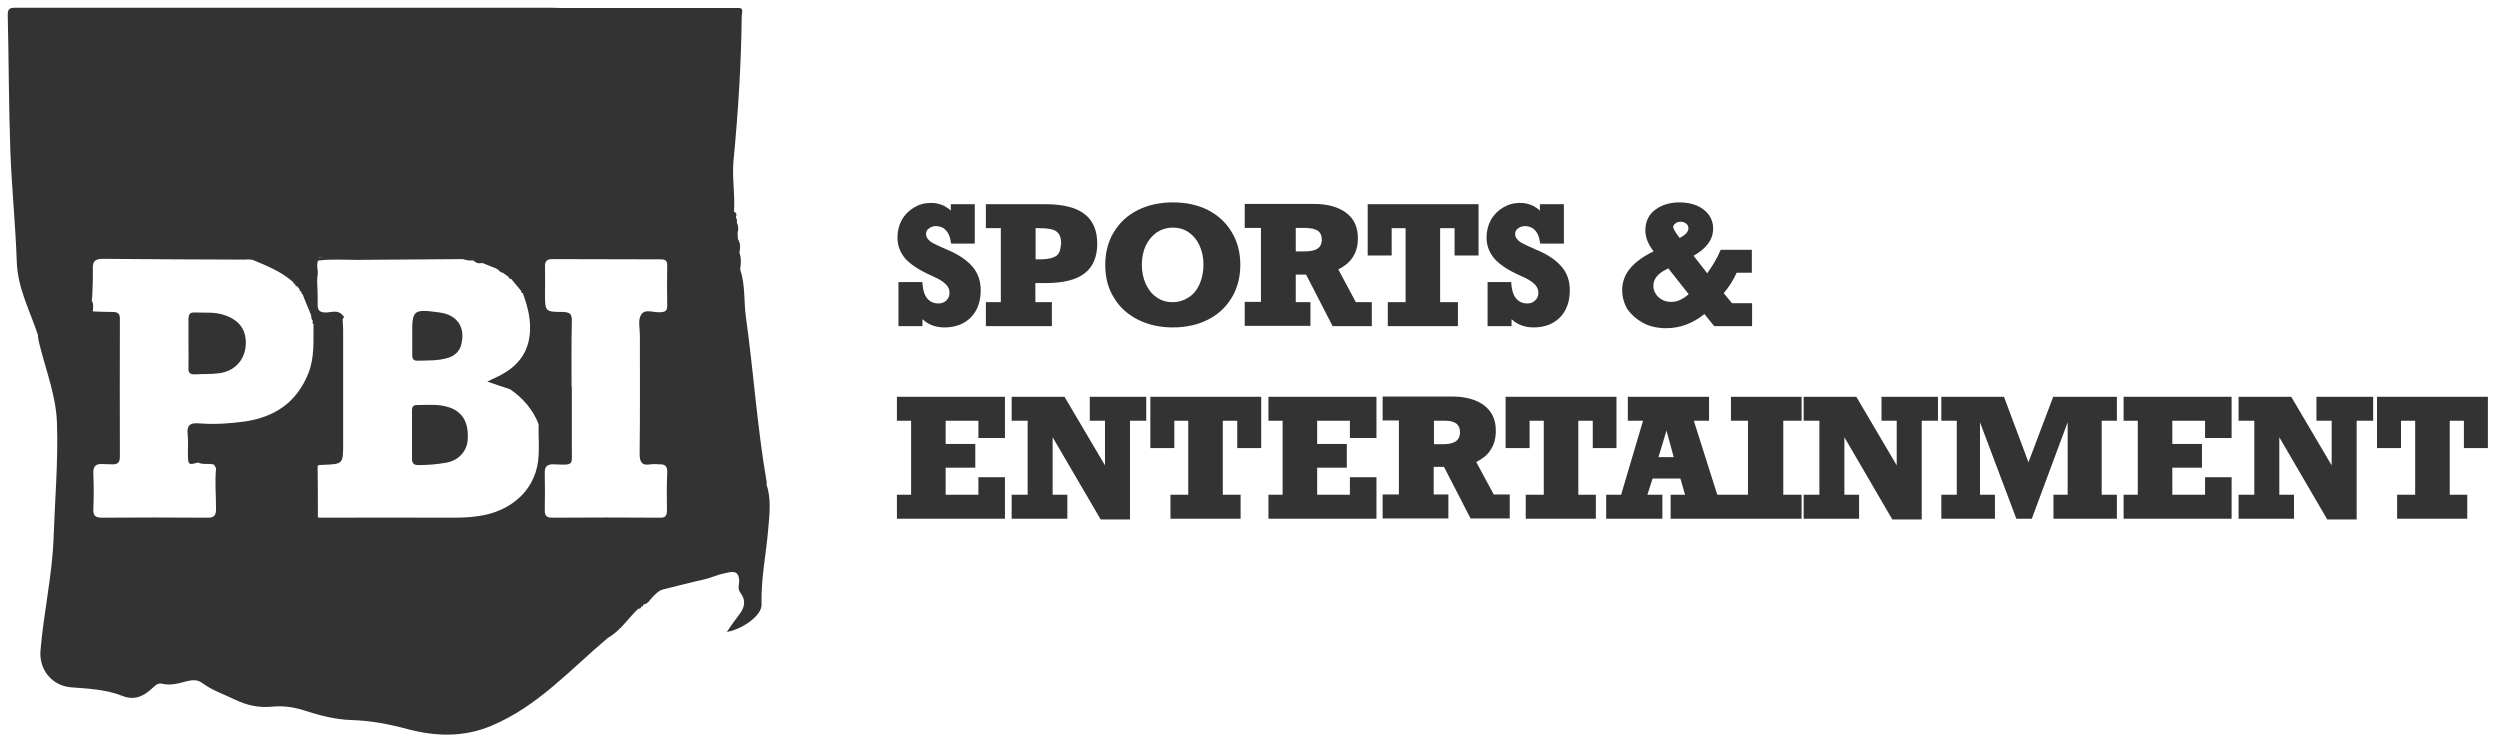 <?xml version="1.0" encoding="utf-8"?>
<!-- Generator: Adobe Illustrator 23.0.1, SVG Export Plug-In . SVG Version: 6.00 Build 0)  -->
<svg version="1.1" id="Layer_1" xmlns="http://www.w3.org/2000/svg" xmlns:xlink="http://www.w3.org/1999/xlink" x="0px" y="0px"
	 viewBox="0 0 969.7 286.8" style="enable-background:new 0 0 969.7 286.8;" xml:space="preserve">
<style type="text/css">
	.st0{fill:#333333;}
</style>
<title>iconAsset 4</title>
<g>
	<path class="st0" d="M297.3,187.8c0-0.2,0.2-0.5,0.1-0.7c-3.7-21.3-5.1-42.9-8.1-64.3c-0.8-6.1-0.2-12.4-2.2-18.3
		c0.3-2.2,0.5-4.4-0.3-6.5c0.4-1.8,0.5-3.6-0.6-5.3c0-0.8-0.1-1.6-0.1-2.4c0.4-1.4,0.3-2.7-0.3-4c0.1-0.7,0.1-1.4-0.4-2
		c0.4-0.9,0.4-1.7-0.7-2.2c0.5-6.5-0.8-13-0.2-19.6c1.8-18.7,3-37.5,3.2-56.3c0-1.2,1.1-3.4-1.8-3.1c-15.5,0-30.9,0-46.4,0
		c-7.4,0-14.7,0-22.1,0c-1.3,0-2.5-0.1-3.8-0.1C156,3,98.3,3,40.6,3C29.1,3,17.6,3,6,3C4.1,3,3,3.2,3,5.6c0.4,17.5,0.4,35,1,52.5
		c0.5,14.4,2,28.8,2.5,43.3c0.3,10.3,5.1,19.1,8.2,28.5c0,1.5,0.5,3,0.8,4.4c2.5,9.9,6.3,19.6,6.6,29.9c0.5,14.7-0.8,29.4-1.3,44.1
		c-0.5,14.8-3.9,29.4-5.1,44.1c-0.6,7.4,4.5,13.6,11.9,14.2c6.7,0.5,13.4,0.8,19.8,3.3c4.7,1.9,8.3,0.2,11.6-2.9
		c1.2-1.1,2.2-2.2,3.9-1.8c3.2,0.8,6.3-0.1,9.3-0.9c2.1-0.5,4.2-0.9,6.2,0.6c3.9,2.9,8.5,4.4,12.8,6.5c4.6,2.2,9.2,3.2,14.3,2.7
		c4.1-0.4,8.2,0.1,12.3,1.4c6.1,2,12.2,3.6,18.7,3.8c7.3,0.2,14.5,1.6,21.6,3.5c10.9,2.9,21.7,3.2,32.3-1.2
		c18.1-7.5,30.9-22,45.4-34.2c4.9-2.7,7.8-7.6,11.8-11.3c0.7,0.1,1-0.2,1.1-0.8c0.5,0,0.9-0.2,0.8-0.9c0,0,0.1,0.1,0.1,0.1
		c1.9-0.3,2.5-2,3.7-3.1c1.2-1.2,2.3-2.4,4-2.8c5.3-1.3,10.6-2.7,16-3.9c2.6-0.6,5-1.8,7.6-2.3c2.1-0.4,5-1.6,5.7,1.7
		c0.5,2.2-0.8,4,0.5,5.7c2.2,2.8,1.9,5.5-0.1,8.2c-1.7,2.2-3.3,4.5-5.1,7.1c5.5-0.8,13.6-6.1,13.5-10.6c-0.3-10,1.8-19.7,2.6-29.5
		C298.5,199.3,299.2,193.5,297.3,187.8z M195.2,105.8L195.2,105.8L195.2,105.8C195.2,105.8,195.2,105.8,195.2,105.8z M193,104.2
		c0-0.1-0.1-0.2-0.1-0.3C192.9,104,193,104.1,193,104.2z M186.6,101.6c-0.5-0.4-1.1-0.7-1.7-0.8C185.5,100.9,186,101.2,186.6,101.6z
		 M125.4,99.7c-0.8,0-1.7,0-2.1,0.8C123.7,99.6,124.6,99.6,125.4,99.7z M123.1,100.9C123.1,100.9,123.1,101,123.1,100.9L123.1,100.9
		C123.1,101,123.1,100.9,123.1,100.9z M122.6,103.1C122.6,103.1,122.6,103.1,122.6,103.1L122.6,103.1z M122.1,125.9
		c0.2-0.2,0.2-0.4,0.2-0.5C122.3,125.6,122.2,125.7,122.1,125.9z M122.2,125.3c0,0,0,0.1,0.1,0.1
		C122.2,125.3,122.2,125.3,122.2,125.3z M116.8,113C116.8,113,116.8,112.9,116.8,113C116.8,112.9,116.8,113,116.8,113z M106.9,103.6
		c-0.4-0.2-0.8-0.5-1.1-0.7C106.2,103.2,106.6,103.4,106.9,103.6z M104.5,102.1c-0.7-0.4-1.5-0.8-2.2-1.1
		C103,101.3,103.8,101.7,104.5,102.1z M102.1,101c-0.2,0-0.3-0.1-0.5-0.1C101.8,100.9,101.9,101,102.1,101z M35.6,117.8
		c-0.2,1.1-0.2,2.1,0.6,3.1c0,0,0,0,0,0C35.4,119.9,35.4,118.9,35.6,117.8z M83.8,197.4c0,2.7-0.9,3.5-3.5,3.4
		c-13.6-0.1-27.1-0.1-40.7,0c-2.4,0-3.5-0.6-3.4-3.2c0.2-4.7,0.2-9.4,0-14.1c-0.1-2.7,1.1-3.7,3.6-3.5c1.3,0.1,2.5,0,3.8,0.1
		c2.2,0.1,2.9-0.9,2.9-3c0-17.9-0.1-35.7,0-53.6c0-2.1-1.1-2.5-2.9-2.5c-2.5,0-5.1-0.1-7.6-0.2c0.1-1.4,0.4-2.8-0.4-4.2
		c0.1-0.6,0.1-1.2,0.2-1.9c0.1-3.5,0.3-7.1,0.2-10.6c-0.1-2.9,1.1-3.7,3.8-3.7c18.5,0.2,36.9,0.2,55.4,0.3c0.4,0,0.8-0.1,1.1-0.1
		l0,0c0.6,0.1,1.1,0.1,1.7,0.2c5.5,2.3,11.1,4.5,15.7,8.6l0.1,0.1c0,0.5,0.2,0.7,0.6,0.6l0.1,0.1c0,0.5,0.1,1,0.8,0.8
		c0-0.2-0.1-0.4-0.2-0.6c0.1,0.1,0.2,0.4,0.2,0.6c0.3,0.5,0.7,1,1,1.4c-0.2,0.4,0,0.6,0.4,0.5l0,0.2l0.2,0.1c-0.1,0.4,0,0.7,0.4,0.8
		c1.1,2.8,2.3,5.6,3.4,8.3c0,0-0.1,0.2-0.1,0.2l0.2,0.2c-0.1,0.7,0.1,1.3,0.6,1.8c-0.3,0.5-0.3,0.9,0.2,1.2
		c-0.1,6.4,0.5,12.8-2,19.1c-4.5,11.3-13.1,17-24.7,18.7c-5.9,0.8-11.9,1.2-17.8,0.7c-3.7-0.3-4.7,1.1-4.3,4.5
		c0.3,2.8,0,5.6,0.1,8.4c0.1,3.2,0.4,3.3,3.9,2.3c-1.4-1.1-1.4-2.5-1.1-4c-0.3,1.5-0.4,2.8,1.1,4c2,1,4.1,0.2,6.1,0.8
		c0,0,0.1,0,0.1,0c0.3,0.5,0.5,0.9,0.8,1.4C83.3,187,83.8,192.2,83.8,197.4z M208.7,179c-1.6,11.7-10.6,18.3-19.6,20.5
		c-4.2,1-8.5,1.3-12.8,1.3c-17.6-0.1-35.2,0-52.8,0c0,0,0-0.2,0-0.2l-0.2,0.1c0,0,0.2,0.1,0.2,0.1c0,0,0,0,0,0l-0.2-0.1
		c0-6.7,0-13.4-0.1-20c0,0,0.3,0,0.3,0l-0.1-0.3c0,0-0.2,0.3-0.2,0.3c0,0,0,0,0,0l0.2-0.3c0.6,0,1.3-0.1,1.9-0.1
		c7.8-0.3,7.8-0.3,7.8-8.3c0-14.7,0-29.4,0-44.1c0-1.4-0.2-2.8-0.2-4.2c0.7-0.5,0.6-1,0-1.4c-1.8-2.3-4.4-1.1-6.5-1.1
		c-2.6,0-3.2-0.9-3.2-3.3c0.1-3.1-0.1-6.2-0.2-9.4c0,0,0.2-0.2,0.2-0.2l-0.2-0.2c0.4-1.6,0.3-3.2,0-4.8c0,0,0.2-0.2,0.2-0.2
		l-0.2-0.2c0.1-0.6,0.2-1.2,0.3-1.8c5-0.7,10.1-0.3,15.1-0.3c13.7-0.1,27.4-0.2,41.1-0.3c1.3,0.4,2.7,0.7,4.1,0.5
		c1,1.1,2.2,1.3,3.5,1c1.8,0.7,3.7,1.5,5.5,2.2l0,0c0,0,0.2,0.3,0.2,0.3l0.3-0.1c0.5,0.8,1.2,1.3,2.2,1.5c0,0-0.1,0-0.1,0l0,0.1
		c0,0,0,0,0-0.1c0.7,0.5,1.4,1,2.1,1.5c0,0.6,0.4,0.8,1,0.8c0-0.3-0.1-0.5-0.3-0.6c0.2,0.1,0.3,0.3,0.3,0.6c1.3,1.6,2.6,3.1,3.9,4.7
		c-0.1,0.4,0.1,0.7,0.6,0.8c0-0.1,0-0.2,0-0.3c0,0.1,0,0.2,0,0.3c1.5,4.2,2.7,8.3,2.8,12.8c0.2,9.4-4.2,15.5-12.4,19.5
		c-1.2,0.6-2.5,1.2-4.2,2c3.3,1.1,6.1,2.1,8.9,3c0,0,0,0,0,0c4.9,3.4,8.8,7.8,11,13.5C208.8,169.3,209.3,174,208.7,179z
		 M132.5,122.9c0-0.1,0.1-0.2,0.1-0.3C132.6,122.6,132.5,122.8,132.5,122.9z M258.7,197.9c0,2-0.5,3-2.7,2.9
		c-13.9-0.1-27.9-0.1-41.8,0c-2.2,0-2.9-0.8-2.9-2.9c0.1-4.8,0.1-9.6,0-14.4c-0.1-2.6,1-3.5,3.6-3.4c8.2,0.4,6.8,0.3,6.9-6.8
		c0-7.7,0-15.5,0-23.2c0,0,0,0-0.1,0c0-8.5-0.1-17,0.1-25.5c0.1-2.6-0.6-3.5-3.3-3.6c-7.1,0-7.1-0.1-7.1-7.2c0-3.4,0.1-6.8,0-10.3
		c-0.1-2.1,0.7-3,2.8-3c14.1,0,28.1,0.1,42.2,0.1c1.8,0,2.5,0.7,2.4,2.5c-0.1,5.2-0.1,10.4,0,15.6c0,1.8-0.8,2.3-2.5,2.4
		c-2.6,0.3-6.2-1.6-7.7,1.1c-1.2,2-0.4,5.2-0.4,7.8c0,15.3,0.1,30.7-0.1,46c0,3.4,1,4.7,4.3,4.1c1.1-0.2,2.3,0,3.4,0
		c2.3-0.1,3.1,0.9,3,3.2C258.6,188.2,258.6,193.1,258.7,197.9z"/>
	<path class="st0" d="M174.5,158.1c-4.2-1.5-8.5-1-12.8-1c-1.9,0-1.9,1.3-1.9,2.6c0,2.9,0,5.8,0,8.7c0,3.2,0,6.3,0,9.5
		c0,1.7,0.6,2.5,2.5,2.5c3.6,0,7.1-0.3,10.6-0.9c4.9-0.8,8.1-4.3,8.5-8.8C181.9,164.2,179.6,159.9,174.5,158.1z"/>
	<path class="st0" d="M159.9,137.7c0,1.3,0.3,2.2,1.9,2.2c4-0.1,8.1,0.1,12-1.1c2.7-0.8,4.6-2.7,5.2-5.5c1.5-6.6-1.8-11.2-8.5-12.1
		c-10.4-1.4-10.7-1.1-10.6,9.3C159.9,132.9,159.9,135.3,159.9,137.7z"/>
	<path class="st0" d="M75.6,145.2c3-0.2,6.1,0,9.1-0.4c6-0.6,10.1-4.9,10.6-10.6c0.5-6.2-2.5-10.2-8.6-12.1
		c-3.7-1.2-7.5-0.7-11.3-0.9c-2-0.1-2.3,1.1-2.3,2.7c0,3.2,0,6.3,0,9.5c0,3,0.1,6.1,0,9.1C73,144.3,73.4,145.3,75.6,145.2z"/>
</g>
<g>
	<path class="st0" d="M361.5,107c2.5,1.1,4.4,2.2,5.4,3.3c1,1,1.4,2.1,1.4,3.3c0,1.2-0.4,2.1-1.2,2.9c-0.8,0.8-1.8,1.2-3,1.2
		c-1.9,0-3.3-0.6-4.4-1.9c-1.1-1.3-1.7-3.2-1.9-5.7l0-0.7h-9.3v17.1h9.3v-2.7c2.2,2.1,5.1,3.2,8.5,3.2c4.3,0,7.7-1.3,10.3-3.9
		c2.5-2.6,3.8-6.1,3.8-10.5c0-3.7-1.1-6.8-3.3-9.3c-2.1-2.4-5.3-4.6-9.4-6.3l-1.8-0.8c-1.8-0.8-3.1-1.4-4-1.9c-0.8-0.4-1.5-1-2-1.6
		c-0.5-0.6-0.7-1.2-0.7-2c0-0.8,0.3-1.5,1.1-2.1c0.8-0.6,1.7-0.9,2.7-0.9c1.6,0,2.8,0.5,3.8,1.5c1,1,1.7,2.5,2,4.6l0.1,0.7h9.2V79.2
		h-9.3v2.5c-0.7-0.7-1.6-1.3-2.5-1.8c-1.6-0.8-3.3-1.2-5.2-1.2c-2.4,0-4.6,0.6-6.6,1.8c-2,1.2-3.6,2.8-4.7,4.8
		c-1.1,2-1.7,4.3-1.7,6.8c0,3.2,1.1,6,3.2,8.4C353.5,102.8,356.9,105,361.5,107z"/>
	<path class="st0" d="M408,117.2h-6.4v-7.4h4c6.7,0,11.7-1.2,15-3.7c3.3-2.5,5-6.4,5-11.6c0-5.2-1.7-9.1-5.1-11.6
		c-3.3-2.5-8.4-3.7-15.1-3.7h-23v9.3h5.8v28.7h-5.8v9.3H408V117.2z M410.8,98c-0.4,0.8-1.2,1.5-2.4,1.9c-1.3,0.5-3.2,0.7-5.6,0.7
		h-1.1V88.5h1.1c1.8,0,3.5,0.1,4.9,0.4c1.3,0.3,2.2,0.8,2.9,1.7c0.7,0.9,1,2.2,1,3.9C411.4,96,411.2,97.2,410.8,98z"/>
	<path class="st0" d="M441.4,124c4,2,8.5,3,13.5,3c5.1,0,9.7-1,13.6-3c4-2,7.1-4.9,9.3-8.6c2.2-3.7,3.3-8,3.3-12.7
		c0-4.7-1.1-9-3.3-12.6c-2.2-3.7-5.3-6.6-9.2-8.6c-3.9-2-8.5-3-13.6-3s-9.7,1-13.7,3c-4,2-7.1,4.9-9.3,8.6
		c-2.2,3.6-3.3,7.9-3.3,12.7c0,4.8,1.1,9.1,3.4,12.7C434.2,119.1,437.4,122,441.4,124z M448.6,90.2c1.8-1.2,3.9-1.9,6.3-1.9
		c2.4,0,4.5,0.6,6.3,1.9c1.8,1.3,3.2,3,4.1,5.1c1,2.2,1.5,4.6,1.5,7.3c0,2.8-0.5,5.3-1.5,7.6c-1,2.2-2.3,3.9-4.2,5.1
		c-1.8,1.2-3.9,1.9-6.3,1.9c-2.3,0-4.4-0.6-6.2-1.9c-1.8-1.2-3.2-3-4.2-5.2c-1-2.2-1.5-4.7-1.5-7.5c0-2.7,0.5-5.1,1.5-7.3
		C445.4,93.2,446.8,91.5,448.6,90.2z"/>
	<path class="st0" d="M508.3,117.2h-5.7v-10.7h4l10.3,20h15.2v-9.3h-6.2l-6.8-12.7c2.4-1.2,4.3-2.7,5.5-4.6c1.4-2,2.1-4.5,2.1-7.5
		c0-4.3-1.5-7.6-4.6-9.9c-3-2.2-7.1-3.4-12.4-3.4h-26.9v9.3h6.3v28.7h-6.3v9.3h25.5V117.2z M507.2,88.5c1.7,0,3.1,0.4,4.1,1.1
		c0.9,0.7,1.4,1.8,1.4,3.3c0,2-0.7,4.6-6.5,4.6h-3.6v-9.1H507.2z"/>
	<polygon class="st0" points="539.8,88.5 545.2,88.5 545.2,117.2 538.3,117.2 538.3,126.5 565.5,126.5 565.5,117.2 558.6,117.2 
		558.6,88.5 564.2,88.5 564.2,99.1 573.5,99.1 573.5,79.2 530.5,79.2 530.5,99.1 539.8,99.1 	"/>
	<path class="st0" d="M589.9,107c2.5,1.1,4.4,2.2,5.4,3.3c1,1,1.4,2.1,1.4,3.3c0,1.2-0.4,2.1-1.2,2.9c-0.8,0.8-1.8,1.2-3,1.2
		c-1.9,0-3.3-0.6-4.4-1.9c-1.1-1.3-1.7-3.2-1.9-5.7l0-0.7H577v17.1h9.3v-2.7c2.2,2.1,5.1,3.2,8.5,3.2c4.3,0,7.7-1.3,10.3-3.9
		c2.5-2.6,3.8-6.1,3.8-10.5c0-3.7-1.1-6.8-3.3-9.3c-2.1-2.4-5.3-4.6-9.4-6.3l-1.8-0.8c-1.8-0.8-3.1-1.4-4-1.9c-0.8-0.4-1.5-1-2-1.6
		c-0.5-0.6-0.7-1.2-0.7-2c0-0.8,0.3-1.5,1.1-2.1c0.8-0.6,1.7-0.9,2.7-0.9c1.6,0,2.8,0.5,3.8,1.5c1,1,1.7,2.5,2,4.6l0.1,0.7h9.2V79.2
		h-9.3v2.5c-0.7-0.7-1.6-1.3-2.5-1.8c-1.6-0.8-3.3-1.2-5.2-1.2c-2.4,0-4.6,0.6-6.6,1.8c-2,1.2-3.6,2.8-4.7,4.8
		c-1.1,2-1.7,4.3-1.7,6.8c0,3.2,1.1,6,3.2,8.4C581.9,102.8,585.3,105,589.9,107z"/>
	<path class="st0" d="M637.2,125.2c2.6,1.4,5.6,2.1,9.1,2.1c5.4,0,10.4-1.9,14.8-5.5l3.8,4.7h14.7v-8.9h-7.8l-3.2-3.9
		c2-2.3,3.7-5,5-7.9h5.9v-8.9h-12.1l-0.2,0.5c-1.1,2.6-2.8,5.5-5,8.6l-5.3-6.8c5-2.8,7.6-6.3,7.6-10.6c0-2-0.6-3.8-1.7-5.3
		c-1.1-1.5-2.7-2.7-4.7-3.6c-2-0.8-4.2-1.2-6.6-1.2c-3.7,0-6.8,0.9-9.4,2.8c-2.6,1.9-3.9,4.6-3.9,8.1c0,2.7,1.1,5.4,3.2,8.1
		c-4.2,2-7.2,4.3-9.1,6.6c-2.1,2.5-3.1,5.4-3.1,8.4c0,2.6,0.7,5.1,2,7.4C632.7,122,634.7,123.8,637.2,125.2z M649,88.1
		c0-0.6,0.3-1,0.8-1.4c0.6-0.5,1.3-0.7,2.1-0.7c0.9,0,1.6,0.3,2.2,0.8c0.6,0.5,0.8,1.1,0.8,1.8c0,1.3-1.1,2.5-3.4,3.7
		C649.2,89.3,649,88.3,649,88.1z M648.3,117.1c-1.4,0-2.7-0.3-3.7-0.9c-1.1-0.6-1.9-1.4-2.4-2.3c-0.6-0.9-0.9-1.9-0.9-3
		c0-1.5,0.5-2.8,1.6-4c1-1.1,2.5-2,4.2-2.8l7.9,10C652.8,116.1,650.5,117.1,648.3,117.1z"/>
	<polygon class="st0" points="347.9,163.2 353.4,163.2 353.4,191.9 347.9,191.9 347.9,201.2 389.8,201.2 389.8,185.1 379.5,185.1 
		379.5,191.9 366.8,191.9 366.8,181.4 378.3,181.4 378.3,172.2 366.8,172.2 366.8,163.2 379.5,163.2 379.5,169.9 389.8,169.9 
		389.8,153.9 347.9,153.9 	"/>
	<polygon class="st0" points="422.7,163.2 428.6,163.2 428.6,180.5 412.9,153.9 392.4,153.9 392.4,163.2 398.6,163.2 398.6,191.9 
		392.4,191.9 392.4,201.2 414,201.2 414,191.9 408.3,191.9 408.3,169.6 426.7,201.1 426.9,201.5 438.3,201.5 438.3,163.2 
		444.6,163.2 444.6,153.9 422.7,153.9 	"/>
	<polygon class="st0" points="446.2,173.8 455.5,173.8 455.5,163.2 460.9,163.2 460.9,191.9 454,191.9 454,201.2 481.2,201.2 
		481.2,191.9 474.3,191.9 474.3,163.2 479.9,163.2 479.9,173.8 489.2,173.8 489.2,153.9 446.2,153.9 	"/>
	<polygon class="st0" points="492,163.2 497.5,163.2 497.5,191.9 492,191.9 492,201.2 533.9,201.2 533.9,185.1 523.6,185.1 
		523.6,191.9 510.9,191.9 510.9,181.4 522.4,181.4 522.4,172.2 510.9,172.2 510.9,163.2 523.6,163.2 523.6,169.9 533.9,169.9 
		533.9,153.9 492,153.9 	"/>
	<path class="st0" d="M572.6,179.2c2.4-1.2,4.3-2.7,5.5-4.6c1.4-2,2.1-4.5,2.1-7.5c0-4.3-1.5-7.6-4.6-9.9c-3-2.2-7.1-3.4-12.4-3.4
		h-26.9v9.3h6.3v28.7h-6.3v9.3h25.5v-9.3h-5.7v-10.7h4l10.3,20h15.2v-9.3h-6.2L572.6,179.2z M556.1,163.2h4.7c1.7,0,3.1,0.4,4.1,1.1
		c0.9,0.7,1.4,1.8,1.4,3.3c0,2-0.7,4.7-6.5,4.7h-3.6V163.2z"/>
	<polygon class="st0" points="612.2,163.2 617.8,163.2 617.8,173.8 627,173.8 627,153.9 584,153.9 584,173.8 593.3,173.8 
		593.3,163.2 598.8,163.2 598.8,191.9 591.8,191.9 591.8,201.2 619,201.2 619,191.9 612.2,191.9 	"/>
	<path class="st0" d="M671.1,163.2h6.9v28.7h-6.3h-0.6h-5l-9.1-28.7h5.9v-9.3h-31.5v9.3h5.9l-8.5,28.7h-5.8v9.3h21.8v-9.3h-5.8
		l2-6.3h10.8l1.8,6.3h-5.6v9.3h23.4h0.6h26.8v-9.3h-7.1v-28.7h7.1v-9.3h-27.4V163.2z M649.2,177.3h-5.9l3.1-10.3L649.2,177.3z"/>
	<polygon class="st0" points="729.8,163.2 735.7,163.2 735.7,180.5 720.2,154.2 720,153.9 699.6,153.9 699.6,163.2 705.7,163.2 
		705.7,191.9 699.6,191.9 699.6,201.2 721.1,201.2 721.1,191.9 715.4,191.9 715.4,169.6 734,201.5 745.4,201.5 745.4,163.2 
		751.7,163.2 751.7,153.9 729.8,153.9 	"/>
	<polygon class="st0" points="786.8,179.3 777.3,153.9 753,153.9 753,163.2 759,163.2 759,191.9 753,191.9 753,201.2 773.8,201.2 
		773.8,191.9 768,191.9 768,163.8 782.1,201.2 788.1,201.2 802,163.8 802,191.9 796.5,191.9 796.5,201.2 821.1,201.2 821.1,191.9 
		815.2,191.9 815.2,163.2 821.1,163.2 821.1,153.9 796.4,153.9 	"/>
	<polygon class="st0" points="823.7,163.2 829.2,163.2 829.2,191.9 823.7,191.9 823.7,201.2 865.6,201.2 865.6,185.1 855.3,185.1 
		855.3,191.9 842.6,191.9 842.6,181.4 854.1,181.4 854.1,172.2 842.6,172.2 842.6,163.2 855.3,163.2 855.3,169.9 865.6,169.9 
		865.6,153.9 823.7,153.9 	"/>
	<polygon class="st0" points="898.5,163.2 904.4,163.2 904.4,180.5 888.9,154.2 888.7,153.9 868.3,153.9 868.3,163.2 874.4,163.2 
		874.4,191.9 868.3,191.9 868.3,201.2 889.8,201.2 889.8,191.9 884.1,191.9 884.1,169.6 902.7,201.5 914.1,201.5 914.1,163.2 
		920.5,163.2 920.5,153.9 898.5,153.9 	"/>
	<polygon class="st0" points="965,173.8 965,153.9 922,153.9 922,173.8 931.3,173.8 931.3,163.2 936.8,163.2 936.8,191.9 
		929.8,191.9 929.8,201.2 957,201.2 957,191.9 950.2,191.9 950.2,163.2 955.7,163.2 955.7,173.8 	"/>
</g>
</svg>
